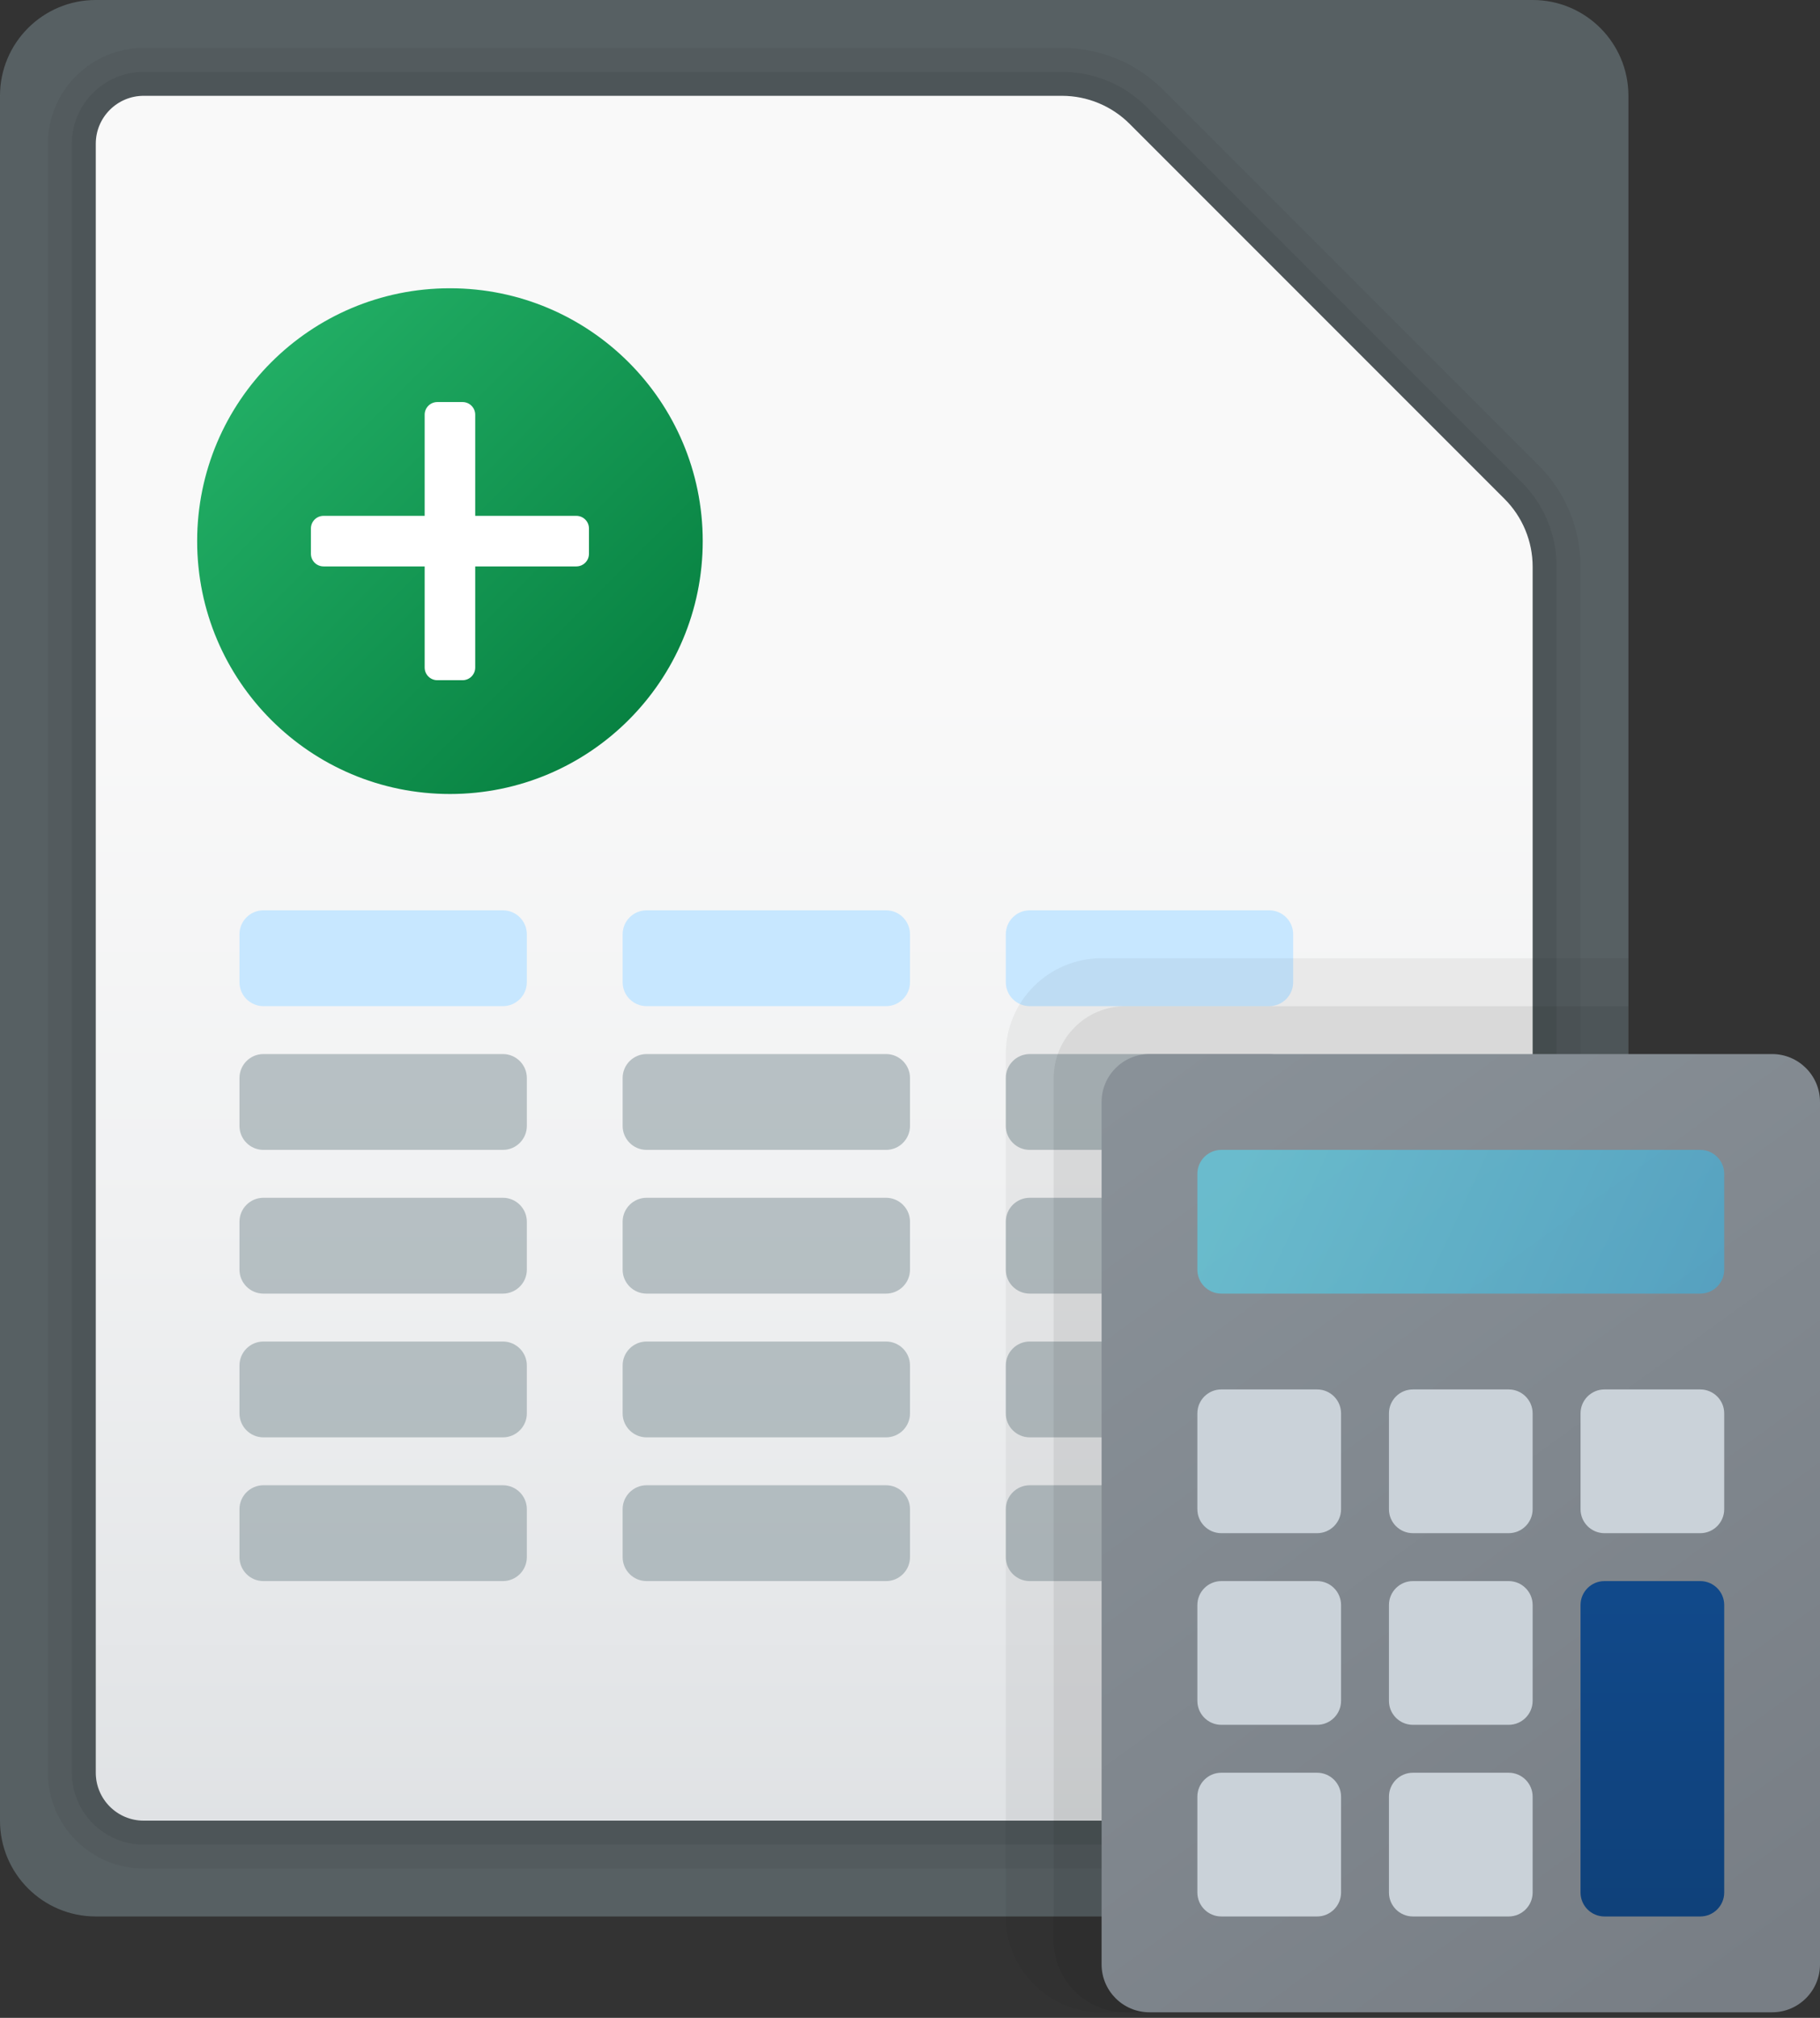 <svg width="120" height="133" viewBox="0 0 120 133" fill="none" xmlns="http://www.w3.org/2000/svg">
<rect x="0" y="0" width="120" height="133" fill="#333333" stroke="none"/>
<g id="spreadsheet">
<g id="Group 13">
<g id="Group 9">
<g id="Group 6">
<g id="Group 3">
<path id="Vector" d="M101.053 126.316H6.316C2.826 126.316 0 123.489 0 120V6.316C0 2.826 2.826 0 6.316 0H101.053C104.542 0 107.368 2.826 107.368 6.316V120C107.368 123.489 104.542 126.316 101.053 126.316Z" fill="#7D8E94" fill-opacity="0.5"/>
<path id="Vector_2" opacity="0.05" d="M70.017 6.316C71.691 6.316 73.298 6.982 74.482 8.166L99.202 32.886C100.386 34.071 101.053 35.678 101.053 37.352V116.842C101.053 118.585 99.638 120 97.895 120H9.474C7.731 120 6.316 118.585 6.316 116.842V9.474C6.316 7.731 7.731 6.316 9.474 6.316H70.017ZM70.017 3.158H9.474C5.991 3.158 3.158 5.991 3.158 9.474V116.842C3.158 120.325 5.991 123.158 9.474 123.158H97.895C101.378 123.158 104.211 120.325 104.211 116.842V37.352C104.211 34.822 103.225 32.441 101.435 30.654L76.715 5.934C74.924 4.143 72.546 3.158 70.017 3.158Z" fill="black"/>
<path id="Vector_3" opacity="0.07" d="M70.017 6.316C71.691 6.316 73.298 6.982 74.482 8.166L99.202 32.886C100.386 34.071 101.053 35.678 101.053 37.352V116.842C101.053 118.585 99.638 120 97.895 120H9.474C7.731 120 6.316 118.585 6.316 116.842V9.474C6.316 7.731 7.731 6.316 9.474 6.316H70.017ZM70.017 4.737H9.474C6.862 4.737 4.737 6.862 4.737 9.474V116.842C4.737 119.454 6.862 121.579 9.474 121.579H97.895C100.506 121.579 102.632 119.454 102.632 116.842V37.352C102.632 35.242 101.811 33.259 100.32 31.768L75.6 7.048C74.106 5.558 72.123 4.737 70.017 4.737Z" fill="black"/>
<path id="Vector_4" d="M9.474 6.316C7.731 6.316 6.316 7.731 6.316 9.474V116.842C6.316 118.585 7.731 120 9.474 120H97.895C99.638 120 101.053 118.585 101.053 116.842V37.352C101.053 35.678 100.386 34.071 99.202 32.886L74.482 8.166C73.298 6.982 71.691 6.316 70.017 6.316H9.474Z" fill="url(#paint0_linear_138_5642)"/>
<g id="Group">
<path id="Vector_5" d="M33.158 94.737H17.368C16.497 94.737 15.79 94.029 15.79 93.158V90C15.79 89.128 16.497 88.421 17.368 88.421H33.158C34.029 88.421 34.737 89.128 34.737 90V93.158C34.737 94.029 34.029 94.737 33.158 94.737Z" fill="#7D8E94" fill-opacity="0.5"/>
<path id="Vector_6" d="M58.421 94.737H42.632C41.76 94.737 41.053 94.029 41.053 93.158V90C41.053 89.128 41.76 88.421 42.632 88.421H58.421C59.293 88.421 60 89.128 60 90V93.158C60 94.029 59.293 94.737 58.421 94.737Z" fill="#7D8E94" fill-opacity="0.5"/>
<path id="Vector_7" d="M83.684 94.737H67.895C67.023 94.737 66.316 94.029 66.316 93.158V90C66.316 89.128 67.023 88.421 67.895 88.421H83.684C84.556 88.421 85.263 89.128 85.263 90V93.158C85.263 94.029 84.556 94.737 83.684 94.737Z" fill="#7D8E94" fill-opacity="0.5"/>
<path id="Vector_8" d="M33.158 85.263H17.368C16.497 85.263 15.79 84.556 15.79 83.684V80.526C15.79 79.655 16.497 78.947 17.368 78.947H33.158C34.029 78.947 34.737 79.655 34.737 80.526V83.684C34.737 84.556 34.029 85.263 33.158 85.263Z" fill="#7D8E94" fill-opacity="0.5"/>
<path id="Vector_9" d="M58.421 85.263H42.632C41.76 85.263 41.053 84.556 41.053 83.684V80.526C41.053 79.655 41.76 78.947 42.632 78.947H58.421C59.293 78.947 60 79.655 60 80.526V83.684C60 84.556 59.293 85.263 58.421 85.263Z" fill="#7D8E94" fill-opacity="0.5"/>
<path id="Vector_10" d="M83.684 85.263H67.895C67.023 85.263 66.316 84.556 66.316 83.684V80.526C66.316 79.655 67.023 78.947 67.895 78.947H83.684C84.556 78.947 85.263 79.655 85.263 80.526V83.684C85.263 84.556 84.556 85.263 83.684 85.263Z" fill="#7D8E94" fill-opacity="0.5"/>
<path id="Vector_11" d="M33.158 75.79H17.368C16.497 75.79 15.79 75.082 15.79 74.21V71.053C15.79 70.181 16.497 69.474 17.368 69.474H33.158C34.029 69.474 34.737 70.181 34.737 71.053V74.21C34.737 75.082 34.029 75.79 33.158 75.79Z" fill="#7D8E94" fill-opacity="0.5"/>
<path id="Vector_12" d="M58.421 75.79H42.632C41.76 75.79 41.053 75.082 41.053 74.21V71.053C41.053 70.181 41.76 69.474 42.632 69.474H58.421C59.293 69.474 60 70.181 60 71.053V74.21C60 75.082 59.293 75.79 58.421 75.79Z" fill="#7D8E94" fill-opacity="0.5"/>
<path id="Vector_13" d="M83.684 75.79H67.895C67.023 75.79 66.316 75.082 66.316 74.21V71.053C66.316 70.181 67.023 69.474 67.895 69.474H83.684C84.556 69.474 85.263 70.181 85.263 71.053V74.21C85.263 75.082 84.556 75.79 83.684 75.79Z" fill="#7D8E94" fill-opacity="0.5"/>
<path id="Vector_14" d="M33.158 66.316H17.368C16.497 66.316 15.79 65.608 15.79 64.737V61.579C15.79 60.707 16.497 60 17.368 60H33.158C34.029 60 34.737 60.707 34.737 61.579V64.737C34.737 65.608 34.029 66.316 33.158 66.316Z" fill="#C7E7FF"/>
<path id="Vector_15" d="M58.421 66.316H42.632C41.76 66.316 41.053 65.608 41.053 64.737V61.579C41.053 60.707 41.76 60 42.632 60H58.421C59.293 60 60 60.707 60 61.579V64.737C60 65.608 59.293 66.316 58.421 66.316Z" fill="#C7E7FF"/>
<path id="Vector_16" d="M83.684 66.316H67.895C67.023 66.316 66.316 65.608 66.316 64.737V61.579C66.316 60.707 67.023 60 67.895 60H83.684C84.556 60 85.263 60.707 85.263 61.579V64.737C85.263 65.608 84.556 66.316 83.684 66.316Z" fill="#C7E7FF"/>
<path id="Vector_17" d="M33.158 104.211H17.368C16.497 104.211 15.79 103.503 15.79 102.632V99.474C15.79 98.602 16.497 97.895 17.368 97.895H33.158C34.029 97.895 34.737 98.602 34.737 99.474V102.632C34.737 103.503 34.029 104.211 33.158 104.211Z" fill="#7D8E94" fill-opacity="0.5"/>
<path id="Vector_18" d="M58.421 104.211H42.632C41.76 104.211 41.053 103.503 41.053 102.632V99.474C41.053 98.602 41.76 97.895 42.632 97.895H58.421C59.293 97.895 60 98.602 60 99.474V102.632C60 103.503 59.293 104.211 58.421 104.211Z" fill="#7D8E94" fill-opacity="0.5"/>
<path id="Vector_19" d="M83.684 104.211H67.895C67.023 104.211 66.316 103.503 66.316 102.632V99.474C66.316 98.602 67.023 97.895 67.895 97.895H83.684C84.556 97.895 85.263 98.602 85.263 99.474V102.632C85.263 103.503 84.556 104.211 83.684 104.211Z" fill="#7D8E94" fill-opacity="0.5"/>
</g>
</g>
</g>
<g id="Group 8">
<path id="Vector_20" opacity="0.05" d="M107.368 63.158H72.632C69.142 63.158 66.316 65.984 66.316 69.474V126.316C66.316 129.805 69.142 132.632 72.632 132.632H107.368V63.158Z" fill="black"/>
<path id="Vector_21" opacity="0.07" d="M107.368 66.316H74.21C71.596 66.316 69.474 68.438 69.474 71.053V127.895C69.474 130.509 71.596 132.632 74.21 132.632H107.368V66.316Z" fill="black"/>
<path id="Vector_22" d="M116.842 69.474H75.79C74.046 69.474 72.632 70.888 72.632 72.632V129.474C72.632 131.217 74.046 132.632 75.79 132.632H116.842C118.585 132.632 120 131.217 120 129.474V72.632C120 70.888 118.585 69.474 116.842 69.474Z" fill="url(#paint1_linear_138_5642)"/>
<path id="Vector_23" d="M112.105 85.263H80.526C79.655 85.263 78.947 84.556 78.947 83.684V77.368C78.947 76.497 79.655 75.79 80.526 75.79H112.105C112.977 75.79 113.684 76.497 113.684 77.368V83.684C113.684 84.556 112.977 85.263 112.105 85.263Z" fill="url(#paint2_linear_138_5642)"/>
<path id="Vector_24" d="M99.474 101.053H93.158C92.286 101.053 91.579 100.345 91.579 99.474V93.158C91.579 92.286 92.286 91.579 93.158 91.579H99.474C100.345 91.579 101.053 92.286 101.053 93.158V99.474C101.053 100.345 100.345 101.053 99.474 101.053Z" fill="#CAD2D9"/>
<path id="Vector_25" d="M86.842 101.053H80.526C79.655 101.053 78.947 100.345 78.947 99.474V93.158C78.947 92.286 79.655 91.579 80.526 91.579H86.842C87.714 91.579 88.421 92.286 88.421 93.158V99.474C88.421 100.345 87.714 101.053 86.842 101.053Z" fill="#CAD2D9"/>
<path id="Vector_26" d="M99.474 113.684H93.158C92.286 113.684 91.579 112.977 91.579 112.105V105.789C91.579 104.918 92.286 104.211 93.158 104.211H99.474C100.345 104.211 101.053 104.918 101.053 105.789V112.105C101.053 112.977 100.345 113.684 99.474 113.684Z" fill="#CAD2D9"/>
<path id="Vector_27" d="M86.842 113.684H80.526C79.655 113.684 78.947 112.977 78.947 112.105V105.789C78.947 104.918 79.655 104.211 80.526 104.211H86.842C87.714 104.211 88.421 104.918 88.421 105.789V112.105C88.421 112.977 87.714 113.684 86.842 113.684Z" fill="#CAD2D9"/>
<path id="Vector_28" d="M99.474 126.316H93.158C92.286 126.316 91.579 125.608 91.579 124.737V118.421C91.579 117.549 92.286 116.842 93.158 116.842H99.474C100.345 116.842 101.053 117.549 101.053 118.421V124.737C101.053 125.608 100.345 126.316 99.474 126.316Z" fill="#CAD2D9"/>
<path id="Vector_29" d="M86.842 126.316H80.526C79.655 126.316 78.947 125.608 78.947 124.737V118.421C78.947 117.549 79.655 116.842 80.526 116.842H86.842C87.714 116.842 88.421 117.549 88.421 118.421V124.737C88.421 125.608 87.714 126.316 86.842 126.316Z" fill="#CAD2D9"/>
<path id="Vector_30" d="M112.105 101.053H105.789C104.918 101.053 104.211 100.345 104.211 99.474V93.158C104.211 92.286 104.918 91.579 105.789 91.579H112.105C112.977 91.579 113.684 92.286 113.684 93.158V99.474C113.684 100.345 112.977 101.053 112.105 101.053Z" fill="#CAD2D9"/>
<path id="Vector_31" d="M112.105 126.316H105.789C104.918 126.316 104.211 125.608 104.211 124.737V105.789C104.211 104.918 104.918 104.211 105.789 104.211H112.105C112.977 104.211 113.684 104.918 113.684 105.789V124.737C113.684 125.608 112.977 126.316 112.105 126.316Z" fill="url(#paint3_linear_138_5642)"/>
</g>
</g>
</g>
<path id="Vector_32" opacity="0.05" d="M37.333 29.5H31.5V23.667C31.5 22.746 30.754 22 29.833 22H28.167C27.246 22 26.5 22.746 26.5 23.667V29.5H20.667C19.746 29.5 19 30.246 19 31.167V32.833C19 33.754 19.746 34.5 20.667 34.5H26.5V40.333C26.5 41.254 27.246 42 28.167 42H29.833C30.754 42 31.5 41.254 31.5 40.333V34.5H37.333C38.254 34.5 39 33.754 39 32.833V31.167C39 30.246 38.254 29.5 37.333 29.5Z" fill="black"/>
<path id="Vector_33" opacity="0.07" d="M37.333 29.917H31.083V23.667C31.083 22.977 30.523 22.417 29.833 22.417H28.167C27.477 22.417 26.917 22.977 26.917 23.667V29.917H20.667C19.977 29.917 19.417 30.477 19.417 31.167V32.833C19.417 33.523 19.977 34.083 20.667 34.083H26.917V40.333C26.917 41.023 27.477 41.583 28.167 41.583H29.833C30.523 41.583 31.083 41.023 31.083 40.333V34.083H37.333C38.023 34.083 38.583 33.523 38.583 32.833V31.167C38.583 30.477 38.023 29.917 37.333 29.917Z" fill="black"/>
<g id="Group 14">
<path id="Vector_34" d="M46.333 35.667C46.333 44.871 38.871 52.333 29.667 52.333C20.462 52.333 13 44.871 13 35.667C13 26.462 20.462 19 29.667 19C38.871 19 46.333 26.462 46.333 35.667Z" fill="url(#paint4_linear_138_5642)"/>
<path id="Vector_35" d="M28.833 26.5H30.5C30.96 26.5 31.333 26.873 31.333 27.333V44C31.333 44.46 30.96 44.833 30.5 44.833H28.833C28.373 44.833 28 44.46 28 44V27.333C28 26.873 28.373 26.5 28.833 26.5Z" fill="white"/>
<path id="Vector_36" d="M38.833 34.833V36.5C38.833 36.96 38.46 37.333 38 37.333H21.333C20.873 37.333 20.5 36.96 20.5 36.5V34.833C20.5 34.373 20.873 34 21.333 34H38C38.46 34 38.833 34.373 38.833 34.833Z" fill="white"/>
</g>
</g>
<defs>
<linearGradient id="paint0_linear_138_5642" x1="53.684" y1="45.262" x2="53.684" y2="180.009" gradientUnits="userSpaceOnUse">
<stop stop-color="#F9F9F9"/>
<stop offset="0.26" stop-color="#F0F1F2"/>
<stop offset="0.678" stop-color="#D9DCDF"/>
<stop offset="1" stop-color="#C2C8CC"/>
</linearGradient>
<linearGradient id="paint1_linear_138_5642" x1="74.498" y1="70.86" x2="116.615" y2="129.145" gradientUnits="userSpaceOnUse">
<stop stop-color="#899198"/>
<stop offset="1" stop-color="#787E85"/>
</linearGradient>
<linearGradient id="paint2_linear_138_5642" x1="82.888" y1="74.305" x2="112.639" y2="88.086" gradientUnits="userSpaceOnUse">
<stop stop-color="#4FE5FF" stop-opacity="0.52"/>
<stop offset="1" stop-color="#2EB7ED" stop-opacity="0.52"/>
</linearGradient>
<linearGradient id="paint3_linear_138_5642" x1="108.947" y1="105.079" x2="108.947" y2="125.751" gradientUnits="userSpaceOnUse">
<stop stop-color="#11498A"/>
<stop offset="1" stop-color="#0F417A"/>
</linearGradient>
<linearGradient id="paint4_linear_138_5642" x1="17.882" y1="23.882" x2="41.452" y2="47.452" gradientUnits="userSpaceOnUse">
<stop stop-color="#21AD64"/>
<stop offset="1" stop-color="#088242"/>
</linearGradient>
</defs>
</svg>
